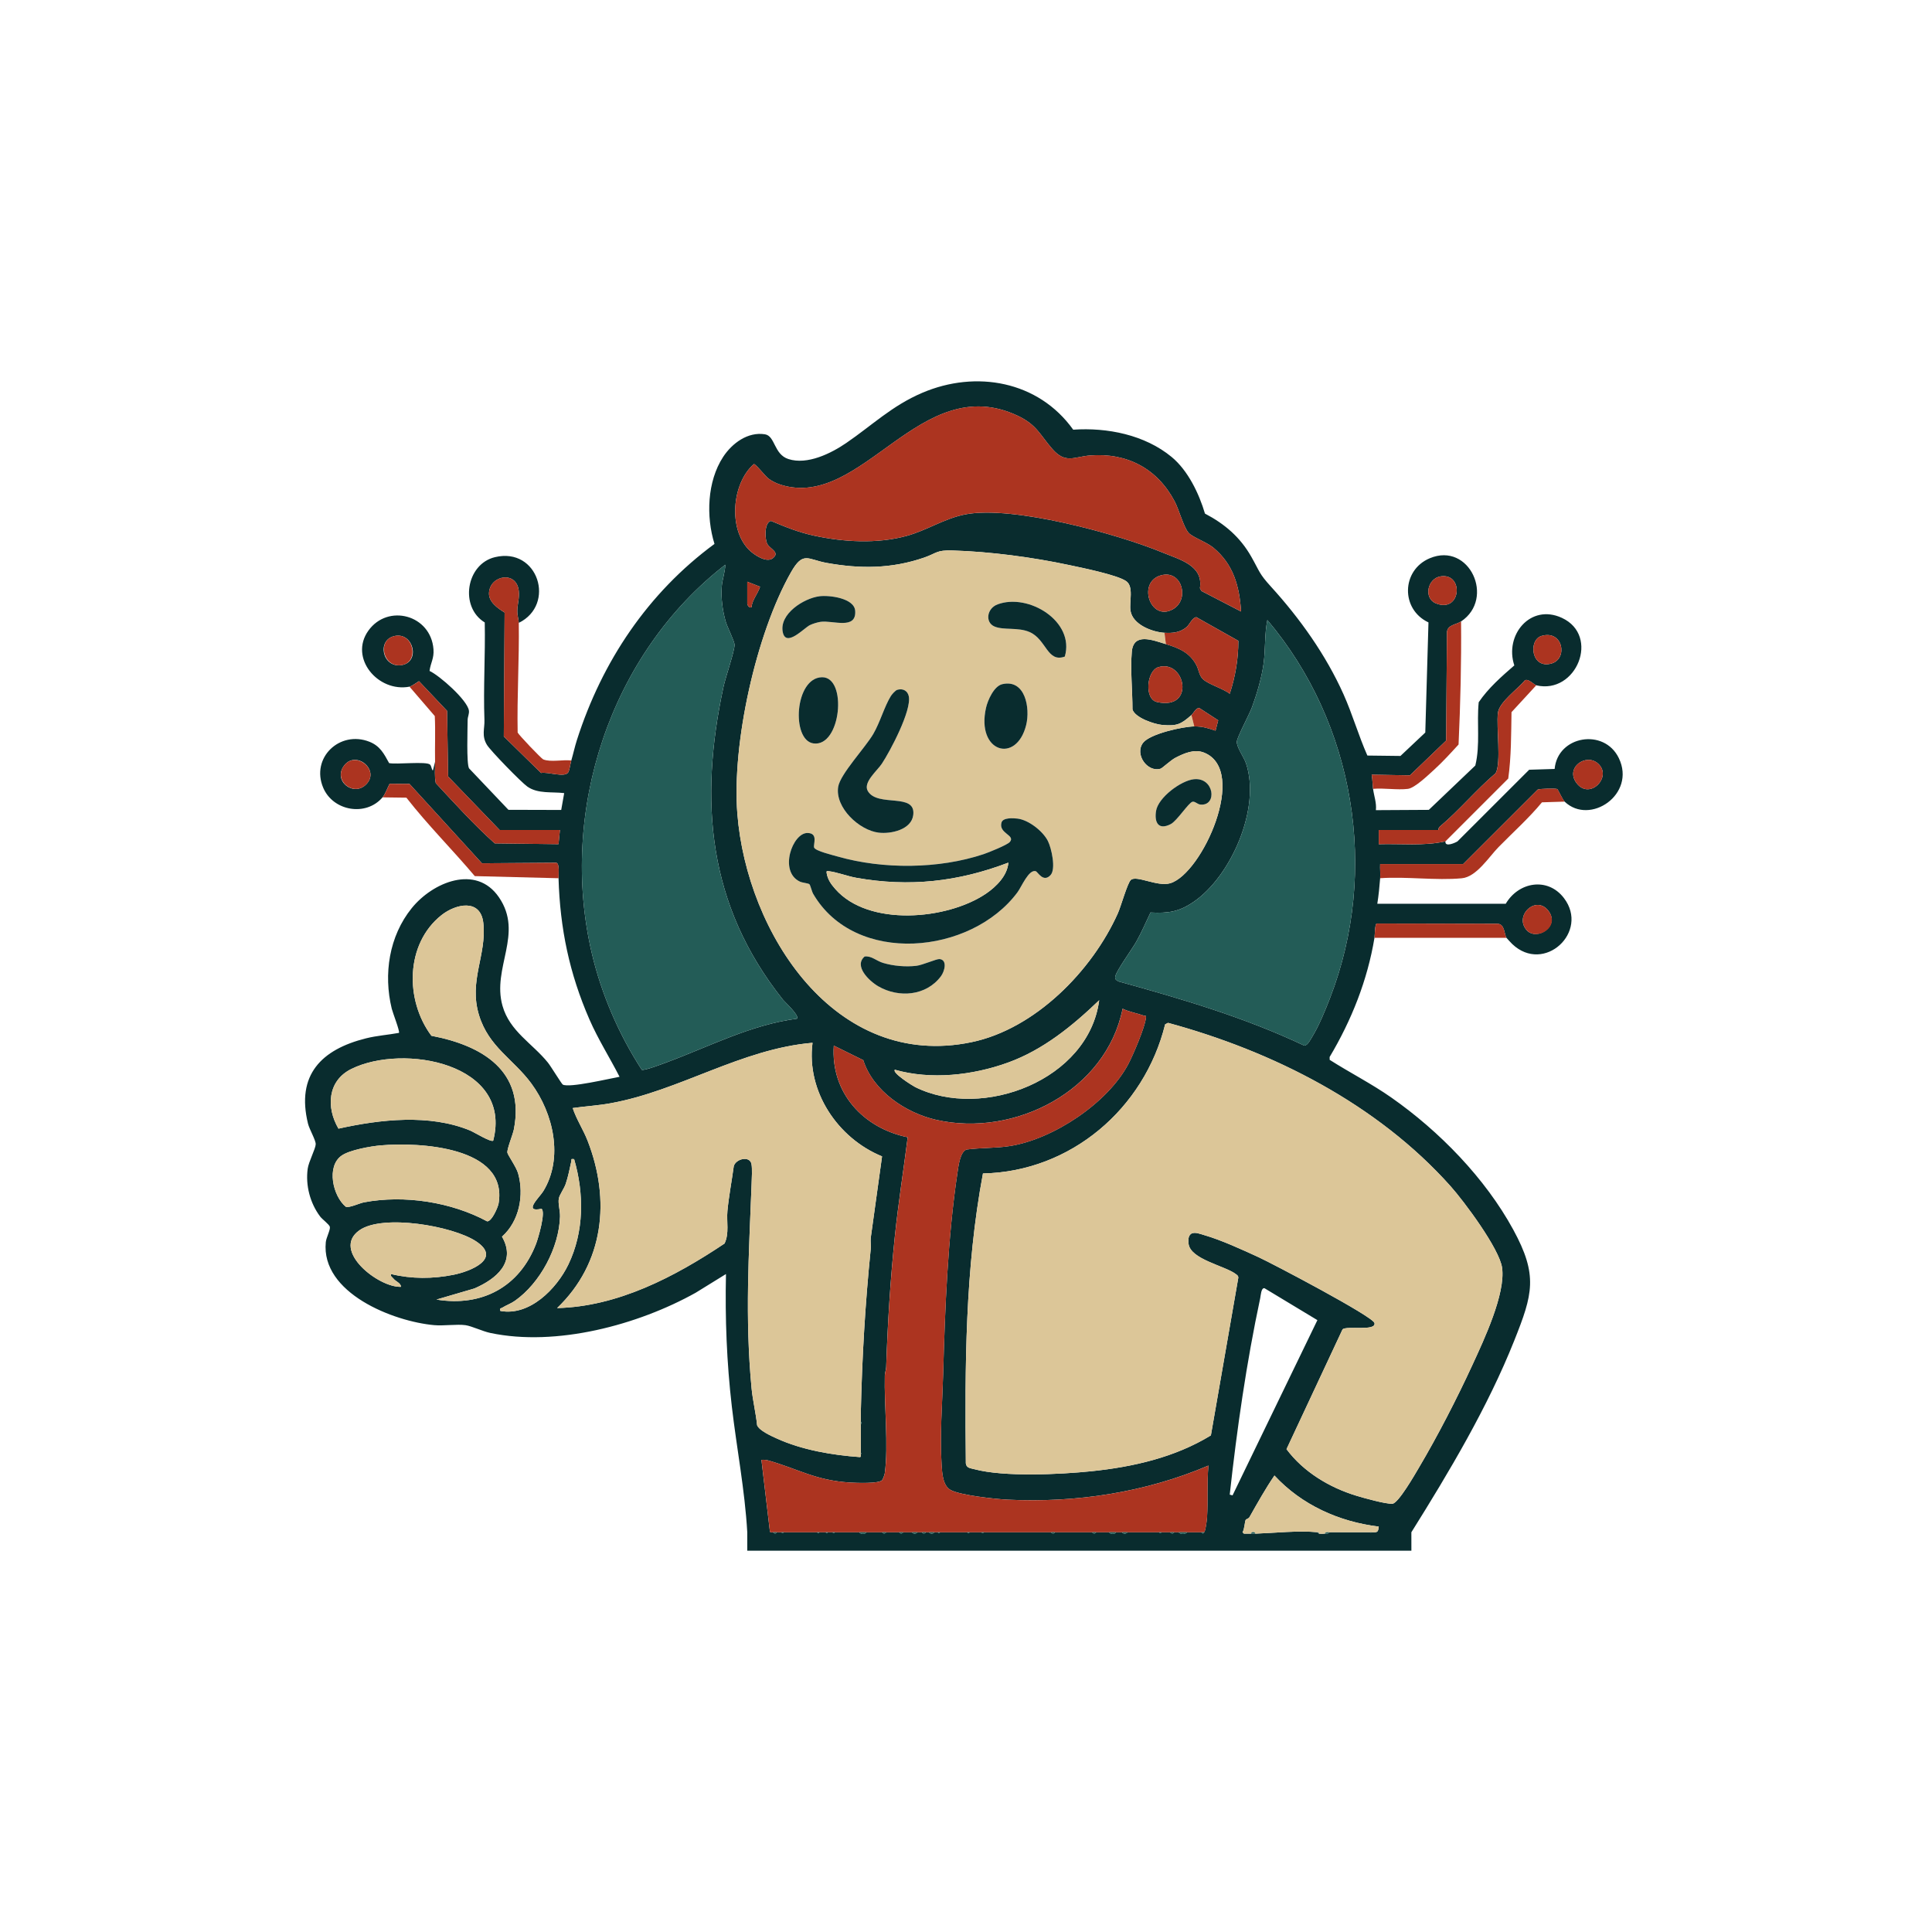 <svg width="456" height="456" viewBox="0 0 456 456" fill="none" xmlns="http://www.w3.org/2000/svg">
<rect width="456" height="456" />
<g clip-path="url(#clip0_11_430)">
<path d="M333.124 366H176.373V361.647C175.804 351.676 173.878 341.861 172.729 331.97C171.523 321.563 171.118 311.199 171.346 300.705L164.205 305.115C150.566 312.736 131.277 317.893 115.736 314.611C113.891 314.223 111.322 312.977 109.865 312.773C107.885 312.499 104.697 312.964 102.506 312.77C92.86 311.913 75.698 305.186 76.897 293.165C77.001 292.113 78.022 290.225 77.851 289.552C77.711 288.996 76.053 287.784 75.564 287.131C73.189 283.97 72.084 279.784 72.626 275.84C72.854 274.179 74.489 271.135 74.515 270.067C74.539 269.096 73.025 266.554 72.697 265.215C69.87 253.71 75.855 247.696 86.396 245.071C88.961 244.431 91.574 244.26 94.163 243.785C94.421 243.43 92.682 238.993 92.465 238.086C90.478 229.926 91.828 220.958 97.187 214.335C102.124 208.231 112.373 203.895 117.766 211.787C123.661 220.419 116.061 228.392 118.603 237.403C120.305 243.433 125.674 246.279 129.318 250.8C130.008 251.654 132.557 255.836 132.831 255.99C134.345 256.834 143.955 254.553 146.229 254.148C143.921 249.628 141.175 245.318 139.138 240.647C134.382 229.748 132.182 219.16 131.827 207.273C131.803 206.443 132.141 203.828 131.297 203.63L113.747 203.754L96.651 185.016L91.952 184.996C91.436 185.94 90.981 187.38 90.291 188.19C86.385 192.788 78.625 191.438 76.294 185.944C73.283 178.858 80.199 172.322 87.176 175.064C89.701 176.059 90.619 177.877 91.842 180.111C93.516 180.486 100.684 179.628 101.521 180.479C101.846 180.81 101.91 181.838 102.181 181.832L102.684 179.819C102.717 181.48 102.506 183.194 102.858 184.835C107.383 189.701 111.834 194.629 116.768 199.056L131.827 199.244L132.158 195.892H117.923L105.765 183.268L105.517 167.778L98.892 160.773C98.353 161.081 97.171 161.972 96.655 162.072C89.209 163.479 82.333 155.292 86.945 148.849C91.557 142.407 101.702 145.119 102.312 153.246C102.476 155.432 101.629 156.424 101.384 158.356C103.782 159.474 110.267 165.203 110.669 167.684C110.796 168.461 110.377 169.161 110.374 169.931C110.367 171.927 110.069 180.238 110.705 181.346L120.003 191.137L132.46 191.171L133.163 187.193C130.246 186.838 126.973 187.41 124.478 185.662C123.038 184.654 115.78 177.207 114.922 175.794C113.626 173.651 114.413 171.937 114.339 169.948C114.058 162.273 114.567 154.632 114.413 146.914C108.418 143.274 109.999 133.142 116.815 131.504C127.024 129.05 131.267 142.695 122.448 147.014C122.438 146.311 122.08 145.26 122.097 144.151C122.123 142.574 122.626 141.201 122.445 139.48C121.939 134.669 115.743 135.707 115.421 139.859C115.254 142.052 117.464 143.555 119.102 144.573L118.911 173.822L127.707 182.441C129.248 182.11 133.324 183.62 134.118 182.29C134.446 181.741 134.62 180.251 134.841 179.498C135.31 177.891 135.662 176.233 136.174 174.636C142.109 156.102 152.921 139.949 168.636 128.377C166.633 121.931 166.891 113.63 170.679 107.841C172.789 104.62 176.504 101.86 180.54 102.503C182.988 102.892 182.627 107.228 186.08 108.346C190.548 109.79 196.125 107.027 199.725 104.566C205.895 100.347 210.514 95.773 217.678 92.713C230.372 87.295 245.086 89.913 253.302 101.415C261.347 100.866 270.183 102.624 276.516 107.841C280.382 111.025 283.008 116.49 284.401 121.221C289.06 123.652 292.727 126.8 295.33 131.391C297.353 134.953 297.115 135.318 299.979 138.462C306.808 145.963 312.941 154.579 317.104 163.867C319.221 168.592 320.638 173.598 322.734 178.329L330.542 178.423L336.403 172.898L337.154 146.904C330.562 143.823 330.756 134.582 337.458 131.762C346.833 127.824 352.946 141.292 344.844 146.68C343.695 147.443 341.635 147.466 341.518 149.214L341.32 174.8L332.779 183.004L323.743 182.843C323.95 183.934 323.944 185.12 324.078 186.191C324.289 187.849 324.938 189.493 324.744 191.217L337.237 191.147L348.21 180.686C349.402 175.791 348.518 170.721 349.01 165.749C351.278 162.404 354.376 159.692 357.417 157.053C355.039 149.931 361.185 142.39 368.638 145.829C377.745 150.031 372.074 163.991 362.592 161.751C362.103 161.637 360.767 160.134 359.923 160.562C358.278 162.601 353.854 165.672 353.542 168.274C353.133 171.669 354.366 179.957 353.02 182.485C348.374 186.429 344.499 191.181 339.833 195.098C339.595 195.299 339.498 195.601 339.481 195.905H325.414V199.257C330.656 199.093 336.001 199.729 341.156 198.584C340.999 200.067 343.564 198.872 344.006 198.584L360.924 181.678L366.933 181.49C367.636 173.645 378.622 171.766 382.082 178.929C386.219 187.497 375.256 194.904 369.291 189.205C368.849 188.783 367.71 186.335 367.566 186.245C367.254 186.047 363.463 186.128 362.934 186.365L345.343 203.938H325.749C325.689 205.043 325.833 206.185 325.749 207.287C325.595 209.272 325.391 211.342 325.079 213.314H355.391C358.429 208.13 365.308 206.952 369.13 211.968C375.206 219.937 364.441 229.959 356.932 222.823C356.747 222.646 355.609 221.437 355.558 221.35C354.966 220.326 355.187 218.035 353.361 218.032L324.938 217.982C324.49 218.059 324.496 220.818 324.409 221.35C322.761 231.345 318.987 240.821 313.825 249.477L313.835 250.147C318.635 253.201 323.729 255.782 328.398 259.054C339.699 266.966 350.541 278.07 357.166 290.231C363.048 301.023 361.778 305.437 357.391 316.44C351.121 332.161 342.07 347.349 333.118 361.651M292.928 144.332C292.533 138.349 291.136 133.209 286.39 129.274C284.756 127.921 281.453 126.803 280.532 125.755C279.37 124.432 278.265 120.257 277.243 118.328C273.164 110.617 266.043 106.816 257.264 107.506C253.543 107.801 251.5 109.532 248.392 105.986C245.444 102.624 244.741 100.267 240.182 98.12C217.202 87.305 203.6 120.381 184.341 114.434C183.3 114.112 182.312 113.637 181.424 112.997C180.627 112.421 178.359 109.458 177.924 109.535C172.753 114.062 171.852 124.761 176.742 129.733C177.897 130.908 180.861 132.937 182.389 131.766C184.221 130.356 181.709 129.562 181.103 128.387C180.496 127.212 180.352 123.354 181.963 122.946C185.4 124.386 188.431 125.628 192.109 126.425C199.156 127.948 206.98 128.397 213.957 126.495C218.82 125.169 222.93 122.333 227.94 121.389C239.094 119.282 263.705 125.986 274.497 130.453C278.422 132.077 284.056 133.456 283.212 138.817L283.553 139.48L292.928 144.336V144.332ZM274.845 149.355C271.921 149.174 267.332 147.416 266.827 144.145C266.502 142.049 267.661 138.432 265.785 137.15C263.635 135.68 255.385 134.012 252.465 133.39C243.736 131.521 233.715 130.192 224.785 129.924C220.97 129.81 221.121 130.573 218.08 131.618C210.416 134.26 202.964 134.284 195.059 132.85C190.625 132.047 189.57 130.008 186.696 135.067C178.443 149.593 172.722 175.496 174.032 192.044C176.256 220.198 197.089 252.692 229.31 245.975C244.302 242.851 257.746 229.179 263.849 215.544C264.549 213.984 266.093 208.469 266.89 207.705C268.18 206.463 273.164 209.369 276.198 208.469C283.734 206.239 294.707 181.892 284.22 177.649C281.926 176.722 279.531 177.763 277.404 178.865C276.369 179.401 274.319 181.313 273.937 181.427C270.789 182.377 267.704 177.984 269.814 175.295C271.472 173.183 279.209 171.475 281.879 171.451C283.855 171.435 285.064 171.85 286.899 172.456L287.529 170.008L283.048 167.092C282.234 167.085 281.695 168.347 281.209 168.769C278.747 170.929 277.833 171.398 274.349 171.107C272.46 170.949 267.898 169.419 267.292 167.447C267.302 163.097 266.77 158.145 267.131 153.855C267.523 149.214 272.028 151.083 275.183 152.027C278.338 152.971 280.861 154.07 282.398 157.036C282.947 158.094 283.024 159.407 283.872 160.251C285.144 161.517 288.688 162.498 290.252 163.747C291.569 159.708 292.292 155.506 292.279 151.247L282.378 145.672C281.443 145.692 280.78 147.399 280.047 148.016C278.523 149.298 276.768 149.469 274.848 149.348L274.845 149.355ZM188.096 240.433C188.776 239.716 185.266 236.549 184.757 235.906C167.096 213.689 164.915 189.145 170.783 162.019C171.252 159.846 173.386 153.691 173.372 152.201C173.366 151.294 171.641 148.016 171.255 146.609C170.532 143.987 170.16 141.208 170.348 138.483C170.468 136.768 171.172 134.977 171.182 133.289C143.988 154.374 131.823 191.592 139.694 225.037C141.968 234.697 146.098 244.23 151.487 252.508C152.244 252.688 156.297 251.128 157.366 250.733C167.471 246.989 177.237 241.853 188.099 240.436L188.096 240.433ZM274.423 135.697C268.18 136.926 271.378 146.877 276.828 143.803C280.787 141.57 279.065 134.782 274.423 135.697ZM340.078 136.028C336.876 136.49 335.958 141.218 338.902 142.407C344.877 144.814 345.584 135.235 340.078 136.028ZM176.373 137.301V142.491C176.373 142.752 176.815 143.612 177.375 143.328C177.529 141.546 178.885 140.157 179.394 138.476L176.373 137.297V137.301ZM271.549 215.377C270.461 217.66 269.443 220.034 268.203 222.244C267.192 224.042 263.608 228.938 263.256 230.388C263.075 231.131 263.41 231.325 264.037 231.653C278.961 235.779 293.829 240.148 307.847 246.792C308.627 246.778 309.337 245.332 309.736 244.676C311.357 242.01 312.817 238.427 313.949 235.494C325.528 205.532 319.787 170.802 299.128 146.345C298.445 149.68 298.699 153.142 298.254 156.517C297.812 159.849 296.68 163.693 295.527 166.851C294.878 168.632 292.044 173.859 291.93 175.004C291.803 176.293 293.571 178.634 294.091 180.174C297.628 190.631 290.594 206.861 281.651 212.912C278.231 215.226 275.692 215.587 271.549 215.373V215.377ZM93.222 150.095C88.871 150.942 90.174 157.649 94.725 156.993C99.277 156.337 97.663 149.234 93.222 150.095ZM363.838 150.095C360.636 151.043 361.4 158.101 366.3 156.571C370.098 155.386 368.886 148.602 363.838 150.095ZM273.405 157.462C270.652 158.285 269.999 164.999 273.073 165.692C282.217 167.751 279.795 155.546 273.405 157.462ZM86.493 185.066C89.685 181.711 84.048 177.04 81.244 180.656C78.441 184.273 83.485 188.227 86.493 185.066ZM377.232 180.265C374.389 177.619 369.314 181.182 372.128 184.862C375.209 188.894 380.598 183.392 377.232 180.265ZM127.804 285.299C123.336 286.273 127.355 282.567 128.209 281.184C133.062 273.308 130.607 262.781 125.406 255.725C121.119 249.916 115.358 247.117 113.06 239.606C110.568 231.452 114.929 225.395 114.075 217.831C113.422 212.025 107.58 213.321 104.201 215.996C95.643 222.777 95.57 236.103 101.826 244.471C113.747 246.725 123.996 252.765 121.286 266.561C121.032 267.85 119.631 271.189 119.755 272.056C119.832 272.595 121.859 275.445 122.281 276.928C123.738 282.078 122.582 288.229 118.483 291.879C121.943 297.913 117.123 301.877 111.958 304.114L103.022 306.729C113.76 308.494 122.629 303.722 126.528 293.566C127.003 292.324 128.869 286.032 127.804 285.299ZM360.361 219.569C362.723 222.147 368.263 218.621 365.463 214.971C362.518 211.134 357.26 216.18 360.361 219.569ZM211.21 252.487C210.493 253.214 215.414 256.281 216 256.569C231.913 264.465 256.973 254.898 259.435 236.08C253.118 242.151 246.205 247.81 237.841 250.82C229.478 253.83 219.754 254.905 211.21 252.487ZM284.223 361.647C284.552 361.225 284.84 358.905 284.89 358.128C285.154 354.093 284.82 349.951 285.225 345.909C270.344 352.245 254.019 354.746 237.818 353.959C234.994 353.822 226.641 352.928 224.363 351.672C222.518 350.654 222.367 347.714 222.243 345.755C221.788 338.694 222.407 331.35 222.605 324.325C223.04 308.829 223.683 292.11 225.981 276.804C226.195 275.384 226.577 271.758 228.185 271.306C231.571 270.867 235.041 271.025 238.414 270.482C248.64 268.845 261.458 260.34 266.304 251.151C267.456 248.972 270.236 242.476 270.467 240.232C270.541 239.519 270.437 239.877 270.015 239.727C268.367 239.137 266.559 238.856 264.961 238.079C261.069 257.386 239.539 268.513 220.97 264.311C213.769 262.68 206.076 257.51 203.748 250.221L196.798 246.792C196.031 257.889 203.711 266.253 214.235 268.423C213.247 276.221 212.011 284.01 211.2 291.832C210.138 302.075 209.492 312.472 209.157 322.671C209.134 323.341 208.856 323.954 208.835 324.63C208.655 331.591 209.733 341.215 208.829 347.724C208.779 348.096 208.413 349.084 208.199 349.348C207.482 350.222 202.063 350.005 200.65 349.918C192.474 349.412 188.498 346.75 181.397 344.721C180.835 344.56 180.292 344.51 179.713 344.567L181.709 361.43C181.793 361.838 182.231 361.577 182.392 361.641C182.724 361.774 182.881 362.267 183.397 361.641H184.402L184.67 361.868L185.072 361.641H192.775L193.177 361.868L193.445 361.641H194.785L195.187 361.868L195.455 361.641H196.46L196.727 361.868L197.129 361.641H202.823C203.044 362.17 204.277 362.17 204.498 361.641H208.182C208.517 362.046 208.852 362.046 209.187 361.641H212.202C212.537 362.046 212.871 362.046 213.206 361.641H215.216C215.625 362.099 216.134 362.109 216.556 361.641H217.561C217.896 362.049 218.227 362.046 218.565 361.641H219.235C219.661 362.109 220.163 362.099 220.575 361.641H221.245L221.65 361.872L221.915 361.641H228.279L228.547 361.868L228.949 361.641H231.628L231.896 361.868L232.298 361.641H248.04C248.375 362.042 248.71 362.046 249.045 361.641H257.753C258.088 362.046 258.423 362.046 258.758 361.641H261.772C261.994 362.17 263.226 362.17 263.447 361.641H264.787C265.212 362.106 265.715 362.099 266.127 361.641H273.495L273.897 361.865L274.165 361.641H276.175C276.51 362.042 276.848 362.046 277.18 361.641H278.184C278.503 362.18 279.856 362.19 280.194 361.641H283.543C283.965 362.089 283.942 361.989 284.213 361.641L284.223 361.647ZM285.801 338.784L292.275 301.552C292.269 301.117 292.021 300.973 291.723 300.742C289.164 298.756 280.881 297.246 280.526 293.509C280.445 292.669 280.412 291.658 281.209 291.155C282.083 290.724 283.312 291.256 284.21 291.514C288.229 292.669 293.216 294.966 297.072 296.737C300.247 298.197 324.078 310.724 324.413 312.267C324.848 314.28 317.898 312.85 316.876 313.761L303.646 342.042C307.632 347.389 313.741 351.086 320.142 353.032C321.917 353.571 327.052 355.011 328.633 354.924C330.04 354.843 333.978 347.962 334.859 346.472C339.354 338.874 343.896 330.055 347.587 322.028C350.22 316.302 355.384 305.37 354.53 299.229C353.907 294.742 345.571 283.558 342.338 279.941C325.049 260.591 300.508 248.161 275.686 241.421L275.003 241.769C270.092 261.669 252.743 276.546 232.003 276.968C227.773 299.517 227.733 322.477 227.96 345.404C228.108 346.516 229.069 346.529 229.95 346.763C236.97 348.652 250.22 348.009 257.592 347.249C267.44 346.234 277.304 343.987 285.801 338.787V338.784ZM203.168 333.52C203.466 320.475 204.19 307.837 205.51 294.842C205.6 293.958 205.433 293.057 205.516 292.17L208.186 272.933C197.716 268.657 190.28 257.58 191.777 246.125C174.853 247.575 160.357 257.507 143.951 260.423C141.054 260.939 138.08 261.11 135.173 261.528C136.03 264.147 137.654 266.591 138.686 269.233C144.139 283.213 142.575 298.124 131.492 308.735C145.877 308.39 159.322 301.321 171.011 293.499C172.163 291.085 171.45 288.346 171.691 285.808C172.012 282.379 172.726 278.686 173.188 275.25C173.657 273.499 176.983 272.689 177.371 274.761C177.572 275.836 177.442 278.234 177.395 279.453C176.762 296.024 175.804 310.962 177.388 327.65C177.663 330.543 178.4 333.483 178.694 336.39C179.207 337.666 182.004 338.908 183.29 339.497C189.295 342.24 196.426 343.438 202.957 343.91C203.376 343.843 203.098 343.365 203.168 343.227C203.235 343.1 203.403 343.077 203.168 342.893V341.553C203.168 340.107 203.165 338.647 203.168 337.2V336.865C203.168 336.641 203.162 336.42 203.168 336.196L203.396 335.794L203.168 335.526C203.182 334.97 203.155 334.408 203.168 333.852V333.517V333.52ZM116.406 269.223C121.112 250.981 95.194 246.223 82.912 252.31C77.299 255.093 76.954 261.388 79.888 266.387C89.752 264.2 101.357 262.874 110.95 266.826C111.901 267.217 115.87 269.672 116.406 269.223ZM89.892 270.335C87.498 270.546 82.517 271.413 80.605 272.769C77.014 275.311 78.535 282.262 81.599 284.813C82.396 285.165 84.795 283.993 85.92 283.779C95.412 281.984 106.495 283.695 114.972 288.266C116.048 288.363 117.525 284.964 117.679 284.053C119.97 270.552 98.751 269.558 89.892 270.338V270.335ZM135.508 273.583C134.62 273.502 134.965 273.566 134.848 274.085C134.429 275.92 134.124 277.658 133.511 279.453C133.14 280.538 132.068 281.981 131.897 282.875C131.669 284.057 132.225 285.718 132.178 287.161C131.947 294.454 127.506 302.815 121.551 307.007C120.536 307.72 119.447 308.072 118.526 308.661C118.198 308.872 117.93 308.628 118.094 309.411C124.977 310.694 131.364 304.208 134.131 298.489C137.892 290.72 137.886 281.756 135.508 273.583ZM92.304 300.709C97.157 301.884 102.158 301.857 107.041 300.879C111.107 300.066 118.597 297.039 112.296 292.94C106.743 289.331 90.311 286.501 84.821 290.382C78.099 295.137 89.4 303.97 94.642 303.719C94.598 302.778 93.416 302.517 92.8 301.713C92.542 301.378 92.147 301.291 92.3 300.709H92.304ZM290.915 352.941L310.938 311.584L298.451 304.05C297.651 303.903 297.577 305.775 297.443 306.391C294.181 321.67 291.954 337.24 290.246 352.77L290.915 352.941ZM323.746 361.647C324.975 361.627 325.273 361.835 325.421 360.311C316.059 359.183 307.22 355.201 300.803 348.26C298.649 351.411 296.777 354.78 294.894 358.098C294.693 358.453 294.114 358.55 294.024 358.714C293.766 359.189 293.752 360.921 293.267 361.647L293.602 361.982C294.158 361.995 294.72 361.962 295.276 361.982C295.608 361.992 295.95 361.995 296.281 361.982C300.937 361.818 306.39 361.202 311.018 361.647C311.055 361.805 311.199 361.965 311.353 361.982C311.752 362.026 312.278 362.002 312.693 361.982C313.058 361.965 313.537 362.086 313.698 361.647C314.699 361.614 315.711 361.654 316.712 361.647H317.047C317.828 361.647 318.611 361.647 319.392 361.647H323.411C323.569 361.862 323.699 361.647 323.746 361.647Z" fill="#092C2E"/>
<path d="M285.801 338.784C277.304 343.981 267.44 346.227 257.593 347.245C250.221 348.005 236.97 348.648 229.95 346.76C229.073 346.522 228.108 346.512 227.961 345.4C227.733 322.477 227.773 299.516 232.003 276.964C252.743 276.543 270.092 261.665 275.003 241.765L275.686 241.417C300.508 248.158 325.046 260.587 342.339 279.938C345.571 283.554 353.904 294.738 354.53 299.225C355.384 305.366 350.22 316.299 347.587 322.025C343.896 330.051 339.354 338.871 334.859 346.468C333.978 347.958 330.04 354.84 328.633 354.92C327.052 355.01 321.921 353.571 320.142 353.028C313.745 351.083 307.636 347.386 303.646 342.038L316.877 313.757C317.901 312.847 324.848 314.276 324.413 312.264C324.078 310.717 300.247 298.19 297.072 296.734C293.217 294.962 288.229 292.665 284.21 291.51C283.312 291.252 282.083 290.72 281.209 291.152C280.412 291.654 280.445 292.665 280.526 293.506C280.881 297.243 289.167 298.75 291.723 300.739C292.021 300.97 292.269 301.117 292.275 301.549L285.801 338.78V338.784Z" fill="#DCC698"/>
<path d="M274.845 149.355L275.18 152.034C272.028 151.093 267.52 149.221 267.128 153.862C266.766 158.155 267.299 163.107 267.289 167.453C267.895 169.425 272.457 170.952 274.346 171.113C277.829 171.404 278.747 170.932 281.206 168.776L281.875 171.455C279.206 171.478 271.469 173.189 269.811 175.299C267.701 177.991 270.789 182.384 273.934 181.43C274.316 181.312 276.366 179.404 277.401 178.868C279.531 177.766 281.922 176.722 284.217 177.653C294.7 181.895 283.731 206.242 276.195 208.472C273.16 209.369 268.176 206.466 266.887 207.708C266.093 208.472 264.546 213.987 263.846 215.547C257.743 229.182 244.299 242.85 229.307 245.978C197.086 252.695 176.253 220.201 174.029 192.048C172.722 175.496 178.44 149.593 186.693 135.07C189.567 130.011 190.622 132.05 195.056 132.854C202.961 134.287 210.413 134.26 218.076 131.621C221.114 130.573 220.967 129.81 224.782 129.927C233.715 130.195 243.733 131.524 252.461 133.393C255.382 134.019 263.628 135.683 265.782 137.153C267.657 138.435 266.502 142.048 266.823 144.148C267.329 147.419 271.918 149.177 274.842 149.358L274.845 149.355ZM193.371 140.736C189.697 141.218 183.896 144.901 184.75 149.177C185.497 152.921 189.788 148.196 191.141 147.543C191.834 147.208 192.949 146.864 193.706 146.76C196.594 146.368 202.164 148.722 201.845 144.168C201.634 141.161 195.729 140.424 193.371 140.732V140.736ZM251.319 154.967C253.751 146.643 242.751 139.942 235.47 142.638C232.891 143.595 232.492 146.864 234.659 147.838C236.83 148.816 240.253 147.965 243.026 149.184C247.005 150.935 247.156 156.467 251.319 154.963V154.967ZM194.015 159.845C187.54 159.953 186.73 174.699 191.971 175.459C198.536 176.414 200.063 159.742 194.015 159.845ZM236.562 161.483C234.606 161.935 233.139 165.257 232.733 167.028C230.335 177.549 239.891 180.395 242.199 171.133C243.19 167.148 242.008 160.227 236.562 161.483ZM211.78 162.816C211.317 162.956 210.517 163.87 210.249 164.306C208.725 166.767 207.72 170.477 206.116 173.233C204.26 176.424 198.312 182.712 197.829 185.706C197.036 190.621 202.8 195.982 207.389 196.531C210.262 196.876 215.126 195.845 215.548 192.352C216.197 186.968 207.104 190.641 204.82 186.707C203.641 184.678 207.023 181.935 208.129 180.268C210.118 177.257 215.199 167.678 214.489 164.336C214.208 163.01 213.069 162.427 211.776 162.819L211.78 162.816ZM281.808 183.918C278.747 184.229 273.368 188.227 272.856 191.398C272.417 194.124 273.412 196.012 276.309 194.519C277.826 193.735 280.509 189.473 281.443 189.238C282.053 189.084 282.586 189.848 283.379 189.908C287.358 190.213 286.585 183.432 281.805 183.921L281.808 183.918ZM247.966 206.53C249.283 205.093 248.161 200.121 247.32 198.47C246.134 196.146 242.788 193.534 240.189 193.213C239.161 193.086 236.729 192.932 236.384 194.13C235.631 196.735 239.774 197.094 238.334 198.741C237.717 199.444 233.286 201.229 232.154 201.604C221.6 205.127 208.387 205.214 197.739 202.167C196.694 201.869 192.39 200.844 192.149 200.027C191.908 199.21 193.187 196.665 190.618 196.605C187.051 196.521 183.759 205.716 188.803 208.083C189.429 208.378 190.742 208.452 191.037 208.696C191.278 208.897 191.61 210.411 191.938 210.976C201.842 227.97 229.193 225.358 240.156 210.601C241.09 209.342 242.838 205.066 244.486 205.639C244.965 205.806 246.255 208.401 247.97 206.53H247.966ZM204.076 225.757C201.453 227.993 205.121 231.526 207.298 232.788C212.115 235.581 218.626 235.079 222.099 230.394C222.98 229.209 223.657 226.53 221.741 226.359C221.061 226.299 217.752 227.776 216.301 227.95C213.813 228.251 210.855 228 208.454 227.277C206.769 226.771 205.724 225.559 204.076 225.753V225.757Z" fill="#DCC698"/>
<path d="M203.168 343.23C203.098 343.368 203.373 343.847 202.957 343.914C196.426 343.441 189.295 342.243 183.29 339.5C182.004 338.911 179.207 337.672 178.695 336.393C178.4 333.486 177.663 330.55 177.388 327.653C175.804 310.961 176.762 296.027 177.395 279.456C177.442 278.237 177.572 275.839 177.372 274.765C176.983 272.689 173.657 273.502 173.188 275.253C172.726 278.692 172.013 282.382 171.691 285.811C171.453 288.349 172.167 291.092 171.011 293.503C159.322 301.325 145.877 308.393 131.492 308.738C142.575 298.127 144.142 283.213 138.686 269.236C137.655 266.594 136.03 264.15 135.173 261.531C138.08 261.113 141.058 260.942 143.951 260.426C160.353 257.507 174.853 247.575 191.777 246.129C190.28 257.584 197.716 268.66 208.186 272.936L205.516 292.173C205.433 293.057 205.6 293.961 205.51 294.845C204.19 307.841 203.463 320.478 203.168 333.523C203.168 333.634 203.168 333.748 203.168 333.858C203.155 334.414 203.182 334.977 203.168 335.532C203.162 335.757 203.175 335.978 203.168 336.202C203.162 336.426 203.168 336.647 203.168 336.872C203.168 336.982 203.168 337.096 203.168 337.207C203.165 338.653 203.168 340.113 203.168 341.56V343.234V343.23Z" fill="#DCC698"/>
<path d="M188.096 240.433C177.234 241.849 167.467 246.986 157.362 250.729C156.294 251.124 152.241 252.681 151.484 252.504C146.095 244.227 141.965 234.694 139.691 225.033C131.82 191.589 143.985 154.371 171.179 133.286C171.168 134.973 170.462 136.761 170.345 138.479C170.154 141.205 170.529 143.984 171.252 146.606C171.641 148.012 173.362 151.29 173.369 152.198C173.379 153.691 171.249 159.842 170.78 162.015C164.912 189.144 167.092 213.685 184.754 235.902C185.266 236.545 188.773 239.713 188.093 240.429L188.096 240.433Z" fill="#235C57"/>
<path d="M182.402 361.647C182.241 361.583 181.803 361.845 181.719 361.436L179.723 344.573C180.302 344.516 180.845 344.567 181.407 344.727C188.508 346.756 192.484 349.418 200.66 349.924C202.073 350.011 207.492 350.229 208.209 349.355C208.427 349.09 208.789 348.099 208.839 347.731C209.743 341.221 208.665 331.595 208.846 324.637C208.862 323.96 209.144 323.347 209.167 322.678C209.502 312.478 210.148 302.078 211.21 291.838C212.021 284.02 213.257 276.228 214.245 268.429C203.718 266.259 196.041 257.895 196.808 246.798L203.758 250.227C206.086 257.517 213.779 262.687 220.98 264.317C239.546 268.52 261.079 257.393 264.971 238.086C266.569 238.862 268.377 239.144 270.025 239.733C270.444 239.884 270.548 239.525 270.477 240.239C270.246 242.482 267.466 248.978 266.314 251.158C261.464 260.346 248.646 268.851 238.424 270.489C235.051 271.028 231.581 270.874 228.195 271.312C226.587 271.768 226.205 275.391 225.991 276.81C223.693 292.116 223.05 308.835 222.615 324.332C222.417 331.357 221.798 338.7 222.253 345.762C222.38 347.721 222.528 350.661 224.373 351.679C226.651 352.934 235.004 353.828 237.828 353.966C254.029 354.753 270.35 352.251 285.235 345.916C284.83 349.954 285.164 354.1 284.9 358.134C284.85 358.911 284.562 361.232 284.233 361.654H182.412L182.402 361.647Z" fill="#AC3420"/>
<path d="M271.549 215.376C275.689 215.591 278.231 215.229 281.651 212.915C290.597 206.865 297.631 190.635 294.091 180.177C293.568 178.637 291.8 176.296 291.93 175.007C292.044 173.862 294.878 168.635 295.528 166.854C296.68 163.693 297.812 159.849 298.254 156.52C298.703 153.145 298.445 149.683 299.128 146.348C319.791 170.808 325.528 205.539 313.949 235.497C312.817 238.43 311.357 242.013 309.736 244.679C309.337 245.335 308.627 246.782 307.847 246.795C293.83 240.155 278.962 235.785 264.037 231.657C263.41 231.325 263.079 231.131 263.256 230.391C263.608 228.941 267.195 224.045 268.203 222.247C269.443 220.041 270.461 217.663 271.549 215.38V215.376Z" fill="#235C57"/>
<path d="M292.929 144.332L283.554 139.477L283.212 138.814C284.056 133.453 278.422 132.073 274.497 130.449C263.702 125.983 239.094 119.279 227.941 121.385C222.93 122.333 218.82 125.166 213.957 126.491C206.98 128.393 199.159 127.945 192.109 126.421C188.431 125.628 185.397 124.385 181.964 122.942C180.353 123.351 180.49 127.188 181.103 128.383C181.716 129.579 184.221 130.356 182.389 131.762C180.865 132.934 177.897 130.901 176.742 129.729C171.852 124.757 172.753 114.059 177.924 109.532C178.36 109.455 180.627 112.418 181.424 112.994C182.309 113.633 183.3 114.109 184.342 114.43C203.601 120.374 217.202 87.301 240.183 98.117C244.741 100.263 245.444 102.62 248.392 105.982C251.5 109.528 253.543 107.797 257.264 107.502C266.043 106.809 273.164 110.613 277.243 118.325C278.265 120.253 279.37 124.429 280.533 125.751C281.454 126.8 284.756 127.918 286.391 129.271C291.14 133.202 292.533 138.345 292.929 144.329V144.332Z" fill="#AC3420"/>
<path d="M127.804 285.299C128.866 286.029 127.003 292.324 126.528 293.566C122.629 303.722 113.76 308.494 103.022 306.729L111.958 304.114C117.123 301.88 121.939 297.916 118.483 291.879C122.582 288.229 123.738 282.081 122.281 276.928C121.862 275.441 119.832 272.595 119.755 272.056C119.631 271.188 121.035 267.85 121.286 266.561C123.996 252.765 113.747 246.721 101.826 244.471C95.57 236.103 95.64 222.776 104.201 215.996C107.58 213.317 113.422 212.021 114.075 217.831C114.926 225.395 110.565 231.452 113.06 239.606C115.358 247.116 121.119 249.916 125.406 255.725C130.607 262.78 133.063 273.308 128.209 281.184C127.359 282.566 123.336 286.277 127.804 285.299Z" fill="#DCC698"/>
<path d="M116.406 269.223C115.87 269.675 111.901 267.217 110.95 266.825C101.357 262.874 89.752 264.197 79.888 266.387C76.954 261.387 77.299 255.092 82.912 252.31C95.191 246.222 121.112 250.98 116.406 269.223Z" fill="#DCC698"/>
<path d="M89.892 270.335C98.752 269.554 119.97 270.549 117.679 284.05C117.525 284.961 116.048 288.359 114.973 288.262C106.495 283.692 95.412 281.98 85.92 283.775C84.795 283.99 82.393 285.158 81.599 284.81C78.535 282.258 77.014 275.31 80.605 272.766C82.517 271.409 87.501 270.542 89.892 270.331V270.335Z" fill="#DCC698"/>
<path d="M92.304 300.708C92.15 301.291 92.545 301.378 92.803 301.713C93.419 302.52 94.598 302.781 94.645 303.719C89.4 303.97 78.103 295.137 84.825 290.382C90.314 286.501 106.746 289.33 112.3 292.94C118.603 297.038 111.111 300.062 107.044 300.879C102.158 301.857 97.16 301.884 92.307 300.708H92.304Z" fill="#DCC698"/>
<path d="M211.21 252.487C219.751 254.905 229.558 253.8 237.841 250.82C246.124 247.84 253.118 242.151 259.435 236.08C256.973 254.898 231.913 264.465 216 256.569C215.414 256.278 210.494 253.214 211.21 252.487Z" fill="#DCC698"/>
<path d="M293.267 361.647C293.753 360.92 293.763 359.189 294.024 358.714C294.114 358.546 294.694 358.453 294.895 358.098C296.777 354.779 298.649 351.411 300.803 348.26C307.22 355.201 316.059 359.183 325.421 360.311C325.274 361.838 324.975 361.627 323.746 361.647H319.392C318.612 361.647 317.828 361.647 317.047 361.647C316.937 361.647 316.823 361.647 316.713 361.647C315.711 361.654 314.7 361.614 313.698 361.647C313.33 361.66 312.854 361.547 312.693 361.982C312.278 362.002 311.752 362.025 311.353 361.982C311.32 361.824 311.169 361.66 311.019 361.647C306.39 361.202 300.937 361.818 296.281 361.982C296.234 361.48 295.323 361.48 295.276 361.982C294.72 361.962 294.158 361.995 293.602 361.982L293.267 361.647Z" fill="#DCC698"/>
<path d="M122.448 147.011C122.572 155.65 122.013 164.255 122.18 172.894C122.304 173.313 127.734 179.039 128.226 179.24C129.958 179.943 132.912 179.25 134.838 179.494C134.617 180.248 134.442 181.738 134.114 182.287C133.32 183.616 129.244 182.106 127.703 182.438L118.908 173.819L119.099 144.57C117.461 143.555 115.25 142.048 115.418 139.855C115.736 135.703 121.932 134.665 122.442 139.477C122.622 141.198 122.12 142.571 122.093 144.148C122.073 145.256 122.435 146.311 122.445 147.011H122.448Z" fill="#AC3420"/>
<path d="M362.599 161.744L356.754 168.089C356.661 173.306 356.707 178.58 355.984 183.757L341.166 198.577C336.012 199.722 330.666 199.083 325.421 199.25V195.898H339.492C339.508 195.594 339.606 195.292 339.843 195.091C344.509 191.17 348.384 186.422 353.03 182.478C354.376 179.946 353.144 171.662 353.552 168.267C353.864 165.665 358.288 162.595 359.933 160.555C360.777 160.13 362.117 161.63 362.602 161.744H362.599Z" fill="#AC3420"/>
<path d="M96.658 162.079C97.177 161.982 98.36 161.088 98.896 160.78L105.521 167.785L105.769 183.275L117.927 195.898H132.162L131.83 199.25L116.771 199.063C111.838 194.639 107.386 189.71 102.861 184.842C102.51 183.201 102.721 181.487 102.687 179.826C102.613 176.226 102.801 172.613 102.62 169.01L96.658 162.079Z" fill="#AC3420"/>
<path d="M274.845 149.355C276.764 149.472 278.519 149.305 280.043 148.022C280.777 147.406 281.44 145.698 282.375 145.678L292.275 151.253C292.289 155.513 291.569 159.715 290.249 163.753C288.685 162.504 285.145 161.523 283.868 160.257C283.021 159.414 282.944 158.104 282.395 157.043C280.857 154.076 278.221 152.941 275.18 152.034L274.845 149.355Z" fill="#AC3420"/>
<path d="M135.508 273.583C137.886 281.756 137.889 290.72 134.131 298.488C131.364 304.208 124.977 310.694 118.094 309.411C117.93 308.628 118.198 308.872 118.526 308.661C119.444 308.072 120.536 307.72 121.551 307.007C127.503 302.815 131.947 294.453 132.178 287.161C132.225 285.721 131.669 284.057 131.897 282.875C132.068 281.98 133.14 280.537 133.511 279.452C134.128 277.661 134.429 275.92 134.848 274.085C134.965 273.566 134.623 273.502 135.508 273.583Z" fill="#DCC698"/>
<path d="M325.756 207.283C325.839 206.181 325.695 205.04 325.756 203.935H345.35L362.941 186.362C363.466 186.124 367.261 186.044 367.573 186.241C367.717 186.332 368.859 188.78 369.298 189.201L363.939 189.369C360.83 193.129 357.139 196.421 353.716 199.91C351.399 202.274 348.491 206.968 345.025 207.293C338.925 207.866 331.949 206.841 325.752 207.28L325.756 207.283Z" fill="#AC3420"/>
<path d="M344.847 146.676C344.938 156.38 344.696 166.074 344.258 175.721C342.409 177.73 340.51 179.839 338.487 181.671C337.107 182.92 333.932 185.997 332.294 186.194C329.758 186.499 326.68 185.957 324.081 186.188C323.947 185.12 323.954 183.931 323.746 182.839L332.783 183L341.324 174.796L341.521 149.211C341.638 147.463 343.702 147.439 344.847 146.676Z" fill="#AC3420"/>
<path d="M131.827 207.283L112.062 206.784C106.783 200.523 100.952 194.73 95.918 188.271L90.294 188.197C90.984 187.387 91.44 185.947 91.956 185.002L96.655 185.023L113.75 203.76L131.301 203.637C132.145 203.834 131.803 206.449 131.83 207.28L131.827 207.283Z" fill="#AC3420"/>
<path d="M324.416 221.347C324.503 220.814 324.496 218.055 324.945 217.978L353.368 218.028C355.193 218.028 354.969 220.322 355.565 221.347H324.416Z" fill="#AC3420"/>
<path d="M273.405 157.461C279.795 155.546 282.217 167.748 273.073 165.692C269.999 164.999 270.652 158.288 273.405 157.461Z" fill="#AC3420"/>
<path d="M274.423 135.696C279.065 134.782 280.787 141.57 276.828 143.803C271.379 146.877 268.18 136.929 274.423 135.696Z" fill="#AC3420"/>
<path d="M93.222 150.095C97.663 149.231 99.083 156.36 94.725 156.993C90.368 157.625 88.871 150.942 93.222 150.095Z" fill="#AC3420"/>
<path d="M377.232 180.264C380.599 183.392 375.209 188.897 372.128 184.862C369.314 181.179 374.389 177.619 377.232 180.264Z" fill="#AC3420"/>
<path d="M86.493 185.066C83.485 188.227 78.505 184.195 81.244 180.656C83.984 177.117 89.685 181.711 86.493 185.066Z" fill="#AC3420"/>
<path d="M363.838 150.095C368.886 148.601 370.098 155.385 366.3 156.571C361.4 158.101 360.636 151.042 363.838 150.095Z" fill="#AC3420"/>
<path d="M340.078 136.028C345.584 135.234 344.877 144.814 338.902 142.407C335.955 141.218 336.876 136.49 340.078 136.028Z" fill="#AC3420"/>
<path d="M360.362 219.569C357.257 216.18 362.515 211.134 365.463 214.971C368.41 218.808 362.723 222.147 360.362 219.569Z" fill="#AC3420"/>
<path d="M281.209 168.776C281.695 168.351 282.231 167.092 283.048 167.098L287.529 170.015L286.9 172.462C285.064 171.856 283.855 171.438 281.879 171.458L281.209 168.779V168.776Z" fill="#AC3420"/>
<path d="M176.373 137.3L179.394 138.479C178.885 140.16 177.532 141.55 177.375 143.331C176.815 143.616 176.373 142.755 176.373 142.494V137.304V137.3Z" fill="#AC3420"/>
<path d="M280.204 361.647C279.866 362.196 278.513 362.186 278.195 361.647H280.204Z" fill="#235C57"/>
<path d="M263.457 361.647C263.236 362.176 262.004 362.176 261.782 361.647H263.457Z" fill="#235C57"/>
<path d="M204.508 361.647C204.287 362.176 203.055 362.176 202.833 361.647H204.508Z" fill="#235C57"/>
<path d="M266.137 361.647C265.725 362.106 265.222 362.112 264.797 361.647H266.137Z" fill="#235C57"/>
<path d="M216.566 361.647C216.144 362.116 215.635 362.106 215.226 361.647H216.566Z" fill="#235C57"/>
<path d="M220.585 361.647C220.173 362.106 219.671 362.116 219.245 361.647H220.585Z" fill="#235C57"/>
<path d="M209.197 361.647C208.862 362.052 208.527 362.052 208.192 361.647H209.197Z" fill="#235C57"/>
<path d="M218.576 361.647C218.237 362.052 217.906 362.056 217.571 361.647H218.576Z" fill="#235C57"/>
<path d="M213.216 361.647C212.882 362.052 212.547 362.052 212.212 361.647H213.216Z" fill="#235C57"/>
<path d="M249.055 361.647C248.72 362.052 248.385 362.049 248.05 361.647H249.055Z" fill="#235C57"/>
<path d="M313.698 361.647C313.537 362.086 313.058 361.965 312.693 361.982C312.854 361.547 313.329 361.66 313.698 361.647Z" fill="#235C57"/>
<path d="M296.281 361.982C295.95 361.995 295.608 361.992 295.276 361.982C295.323 361.48 296.234 361.48 296.281 361.982Z" fill="#235C57"/>
<path d="M258.768 361.647C258.433 362.052 258.098 362.052 257.763 361.647H258.768Z" fill="#235C57"/>
<path d="M183.407 361.647C182.891 362.273 182.734 361.781 182.402 361.647H183.407Z" fill="#235C57"/>
<path d="M277.19 361.647C276.858 362.052 276.52 362.049 276.185 361.647H277.19Z" fill="#235C57"/>
<path d="M228.959 361.647L228.553 361.875L228.289 361.647H228.959Z" fill="#235C57"/>
<path d="M232.308 361.647L231.903 361.875L231.638 361.647H232.308Z" fill="#235C57"/>
<path d="M221.925 361.647L221.657 361.878L221.255 361.647H221.925Z" fill="#235C57"/>
<path d="M197.14 361.647L196.734 361.875L196.47 361.647H197.14Z" fill="#235C57"/>
<path d="M195.465 361.647L195.197 361.875L194.795 361.647H195.465Z" fill="#235C57"/>
<path d="M193.455 361.647L193.187 361.875L192.785 361.647H193.455Z" fill="#235C57"/>
<path d="M284.223 361.647C283.952 361.995 283.975 362.096 283.553 361.647H284.223Z" fill="#235C57"/>
<path d="M185.082 361.647L184.676 361.875L184.412 361.647H185.082Z" fill="#235C57"/>
<path d="M203.168 336.199C203.175 335.974 203.162 335.753 203.168 335.529L203.396 335.797L203.168 336.199Z" fill="#235C57"/>
<path d="M274.175 361.647L273.907 361.875L273.505 361.647H274.175Z" fill="#235C57"/>
<path d="M311.353 361.982C311.199 361.965 311.055 361.804 311.019 361.647C311.169 361.66 311.32 361.824 311.353 361.982Z" fill="#235C57"/>
<path d="M323.411 361.647H323.746C323.699 361.647 323.569 361.861 323.411 361.647Z" fill="#235C57"/>
<path d="M203.168 343.23V342.896C203.403 343.08 203.235 343.103 203.168 343.23Z" fill="#235C57"/>
<path d="M247.966 206.53C246.248 208.401 244.962 205.806 244.483 205.639C242.839 205.066 241.09 209.342 240.152 210.601C229.19 225.358 201.839 227.97 191.935 210.976C191.603 210.411 191.275 208.897 191.034 208.696C190.742 208.452 189.426 208.375 188.8 208.083C183.756 205.716 187.048 196.521 190.615 196.605C193.184 196.665 191.915 199.25 192.146 200.027C192.387 200.844 196.691 201.865 197.736 202.167C208.383 205.214 221.597 205.13 232.151 201.604C233.283 201.226 237.714 199.444 238.33 198.741C239.771 197.097 235.627 196.739 236.381 194.13C236.729 192.932 239.158 193.086 240.186 193.213C242.785 193.538 246.131 196.149 247.317 198.47C248.161 200.121 249.283 205.093 247.963 206.53H247.966ZM237.999 203.603C226.145 208.12 214.643 209.413 202.1 207.179C199.997 206.804 197.558 205.853 195.612 205.622C195.113 205.562 195.03 205.572 195.12 206.114C195.375 207.631 196.162 208.699 197.123 209.801C204.95 218.798 223.596 217.124 232.744 210.903C235.162 209.259 237.784 206.64 237.995 203.6L237.999 203.603Z" fill="#092C2E"/>
<path d="M211.78 162.816C213.073 162.424 214.211 163.01 214.493 164.332C215.199 167.674 210.122 177.257 208.132 180.264C207.027 181.932 203.644 184.674 204.823 186.703C207.111 190.638 216.204 186.965 215.551 192.349C215.129 195.845 210.266 196.873 207.392 196.528C202.803 195.979 197.039 190.618 197.833 185.702C198.315 182.705 204.264 176.42 206.119 173.229C207.724 170.473 208.732 166.763 210.252 164.302C210.52 163.87 211.321 162.953 211.783 162.812L211.78 162.816Z" fill="#092C2E"/>
<path d="M236.562 161.483C242.008 160.224 243.19 167.148 242.199 171.133C239.891 180.395 230.335 177.552 232.733 167.028C233.139 165.253 234.606 161.935 236.562 161.483Z" fill="#092C2E"/>
<path d="M251.319 154.967C247.156 156.47 247.005 150.939 243.026 149.187C240.253 147.969 236.83 148.816 234.659 147.841C232.492 146.867 232.891 143.595 235.47 142.641C242.751 139.942 253.751 146.646 251.319 154.97V154.967Z" fill="#092C2E"/>
<path d="M194.015 159.845C200.064 159.745 198.536 176.414 191.971 175.459C186.726 174.696 187.54 159.953 194.015 159.845Z" fill="#092C2E"/>
<path d="M204.076 225.757C205.724 225.562 206.772 226.774 208.454 227.28C210.855 228 213.813 228.251 216.301 227.953C217.752 227.779 221.057 226.302 221.741 226.363C223.657 226.533 222.977 229.212 222.099 230.397C218.626 235.082 212.115 235.584 207.298 232.792C205.121 231.529 201.457 227.997 204.076 225.76V225.757Z" fill="#092C2E"/>
<path d="M193.372 140.736C195.729 140.428 201.638 141.164 201.845 144.171C202.164 148.729 196.594 146.371 193.706 146.763C192.949 146.867 191.834 147.208 191.141 147.547C189.791 148.2 185.497 152.924 184.75 149.181C183.896 144.905 189.697 141.221 193.372 140.739V140.736Z" fill="#092C2E"/>
<path d="M281.808 183.918C286.588 183.429 287.362 190.209 283.383 189.905C282.589 189.844 282.056 189.081 281.447 189.235C280.512 189.473 277.829 193.732 276.312 194.515C273.415 196.012 272.42 194.12 272.859 191.395C273.371 188.224 278.747 184.226 281.812 183.914L281.808 183.918Z" fill="#092C2E"/>
<path d="M237.999 203.603C237.784 206.64 235.162 209.262 232.747 210.906C223.6 217.128 204.954 218.802 197.126 209.804C196.168 208.703 195.378 207.635 195.123 206.118C195.033 205.575 195.116 205.565 195.616 205.626C197.562 205.857 200 206.808 202.103 207.183C214.643 209.416 226.148 208.127 238.002 203.606L237.999 203.603Z" fill="#DCC698"/>
</g>
<defs>
<clipPath id="clip0_11_430">
<rect width="311" height="276" fill="white" transform="translate(72 90)"/>
</clipPath>
</defs>
</svg>
